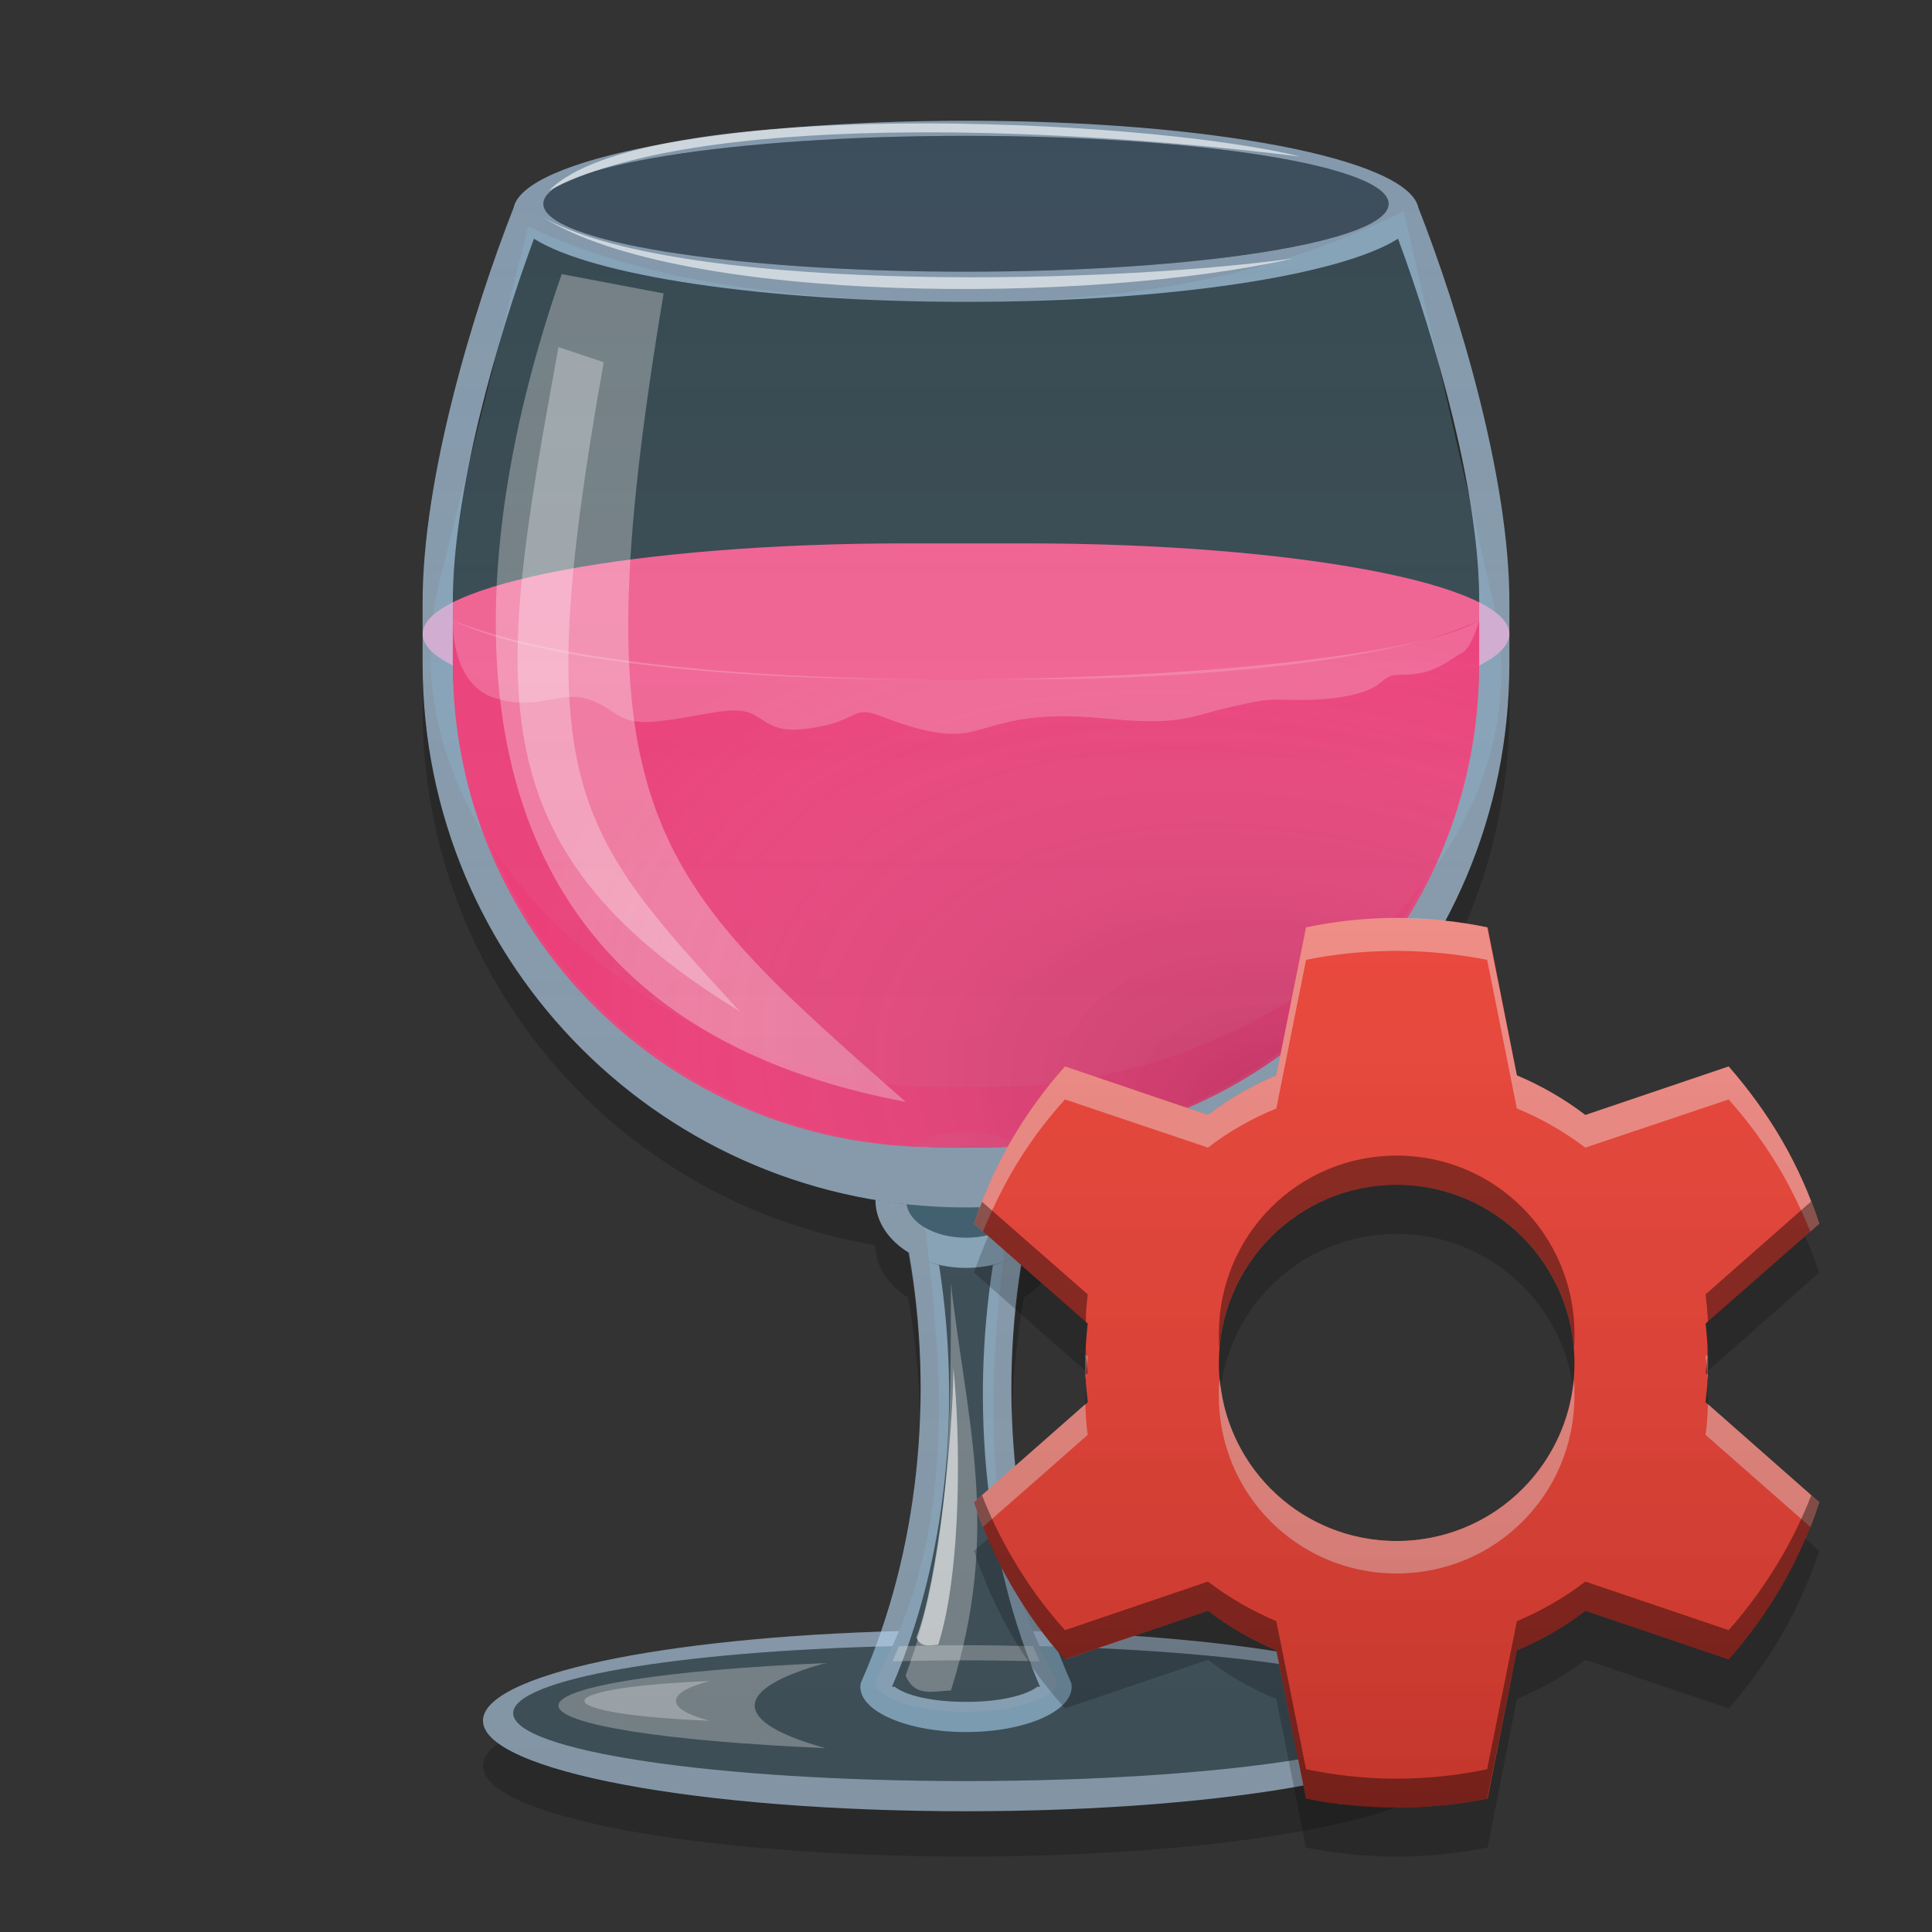 
<svg xmlns="http://www.w3.org/2000/svg" xmlns:xlink="http://www.w3.org/1999/xlink" width="16" height="16" viewBox="0 0 16 16" version="1.1">
<rect x="0" y="0" width="16" height="16" fill="#333333" stroke="none"/>
<defs>
<radialGradient id="radial0" gradientUnits="userSpaceOnUse" cx="10.257" cy="-204.308" fx="10.257" fy="-204.308" r="4.498" gradientTransform="matrix(0.278,-0.903,1.445,0.445,303.398,109.608)">
<stop offset="0" style="stop-color:rgb(0%,0%,0%);stop-opacity:0.2;"/>
<stop offset="1" style="stop-color:rgb(100%,100%,100%);stop-opacity:0;"/>
</radialGradient>
<linearGradient id="linear0" gradientUnits="userSpaceOnUse" x1="32" y1="104" x2="32" y2="4" gradientTransform="matrix(0.25,0,0,0.25,0,0)">
<stop offset="0" style="stop-color:rgb(0%,0%,0%);stop-opacity:0.2;"/>
<stop offset="1" style="stop-color:rgb(100%,100%,100%);stop-opacity:0;"/>
</linearGradient>
<linearGradient id="linear1" gradientUnits="userSpaceOnUse" x1="12.1" y1="-199.096" x2="12.1" y2="-213.913" gradientTransform="matrix(0.945,0,0,0.945,0.067,203.122)">
<stop offset="0" style="stop-color:rgb(0%,0%,0%);stop-opacity:0.2;"/>
<stop offset="1" style="stop-color:rgb(100%,100%,100%);stop-opacity:0;"/>
</linearGradient>
</defs>
<g id="surface1">
<path style=" stroke:none;fill-rule:nonzero;fill:rgb(29.804%,74.51%,97.255%);fill-opacity:0.29;" d="M 7.508 9.973 C 7.531 10.129 7.742 10.25 8 10.25 C 8.258 10.25 8.469 10.129 8.496 9.973 C 8.332 9.992 8.168 10 8 10 C 7.832 10 7.668 9.992 7.508 9.973 Z M 7.508 9.973 "/>
<path style=" stroke:none;fill-rule:nonzero;fill:rgb(30.196%,74.902%,97.647%);fill-opacity:0.157;" d="M 7.66 10.164 C 7.805 11.336 7.934 12.684 7.254 13.906 C 7.254 13.906 7.254 13.906 7.25 13.906 C 7.25 13.914 7.25 13.918 7.25 13.926 C 7.25 14.062 7.586 14.176 8 14.176 C 8.414 14.176 8.75 14.062 8.75 13.926 L 8.75 13.918 C 8.75 13.914 8.75 13.91 8.746 13.906 C 8.07 12.695 8.195 11.344 8.34 10.168 C 8.25 10.219 8.133 10.25 8 10.25 C 7.867 10.25 7.75 10.219 7.66 10.164 Z M 7.66 10.164 "/>
<path style=" stroke:none;fill-rule:nonzero;fill:rgb(73.333%,87.059%,98.431%);fill-opacity:0.6;" d="M 7.25 9.938 C 7.25 10.25 7.586 10.5 8 10.5 C 8.414 10.5 8.75 10.25 8.75 9.938 C 8.699 9.945 8.645 9.953 8.594 9.961 C 8.559 9.969 8.527 9.977 8.496 9.98 C 8.461 10.133 8.254 10.25 8 10.25 C 7.742 10.25 7.531 10.129 7.508 9.973 C 7.418 9.965 7.336 9.949 7.25 9.938 Z M 7.25 9.938 "/>
<path style=" stroke:none;fill-rule:nonzero;fill:rgb(73.333%,87.059%,98.431%);fill-opacity:0.6;" d="M 8.473 10.375 C 8.398 10.418 8.316 10.453 8.223 10.477 C 8.039 11.652 8.156 12.91 8.613 13.969 L 8.59 13.969 C 8.504 14.039 8.281 14.094 8.012 14.094 L 7.988 14.094 C 7.719 14.094 7.496 14.039 7.41 13.969 L 7.387 13.969 C 7.844 12.91 7.961 11.652 7.777 10.477 C 7.688 10.453 7.602 10.418 7.527 10.375 C 7.738 11.562 7.605 12.859 7.137 13.918 C 7.129 13.934 7.125 13.949 7.125 13.969 C 7.125 14.176 7.516 14.344 8 14.344 C 8.484 14.344 8.875 14.176 8.875 13.969 C 8.875 13.949 8.871 13.934 8.863 13.918 C 8.395 12.859 8.262 11.562 8.473 10.375 Z M 8.473 10.375 "/>
<path style=" stroke:none;fill-rule:nonzero;fill:rgb(94.51%,94.51%,94.51%);fill-opacity:0.302;" d="M 8 13.625 C 7.812 13.625 7.625 13.629 7.445 13.633 C 7.426 13.676 7.41 13.715 7.391 13.758 C 7.59 13.754 7.793 13.75 8 13.75 C 8.207 13.75 8.41 13.754 8.609 13.758 C 8.59 13.715 8.574 13.676 8.555 13.633 C 8.375 13.629 8.188 13.625 8 13.625 Z M 8 13.625 "/>
<path style=" stroke:none;fill-rule:nonzero;fill:rgb(73.333%,87.059%,98.431%);fill-opacity:0.6;" d="M 7.445 13.508 C 5.492 13.559 4 13.871 4 14.25 C 4 14.664 5.785 15 8 15 C 10.215 15 12 14.664 12 14.25 C 12 13.871 10.504 13.559 8.555 13.508 C 8.574 13.551 8.59 13.59 8.609 13.633 C 10.395 13.676 11.75 13.906 11.75 14.188 C 11.75 14.5 10.078 14.75 8 14.75 C 5.922 14.75 4.25 14.5 4.25 14.188 C 4.25 13.906 5.605 13.676 7.391 13.633 C 7.41 13.59 7.426 13.551 7.445 13.508 Z M 7.445 13.508 "/>
<path style=" stroke:none;fill-rule:nonzero;fill:rgb(30.98%,76.471%,96.863%);fill-opacity:0.157;" d="M 4.375 1.875 L 3.641 4.812 C 3.102 6.961 5.535 9 7.75 9 L 8.25 9 C 10.465 9 12.863 7.152 12.367 4.992 L 11.625 1.75 C 11.012 2.043 9.973 2.5 8 2.5 C 6.027 2.5 4.988 2.168 4.375 1.875 Z M 4.375 1.875 "/>
<path style=" stroke:none;fill-rule:nonzero;fill:rgb(94.118%,38.431%,57.255%);fill-opacity:1;" d="M 7.5 4.5 L 8.5 4.5 C 10.711 4.5 12.5 4.836 12.5 5.25 C 12.5 5.664 10.711 6 8.5 6 L 7.5 6 C 5.289 6 3.5 5.664 3.5 5.25 C 3.5 4.836 5.289 4.5 7.5 4.5 Z M 7.5 4.5 "/>
<path style=" stroke:none;fill-rule:nonzero;fill:rgb(73.333%,87.059%,98.431%);fill-opacity:0.6;" d="M 8 1 C 5.977 1 4.34 1.316 4.254 1.719 C 3.918 2.574 3.496 3.969 3.5 5 L 3.5 5.5 C 3.5 7.992 5.508 10 8 10 C 10.492 10 12.5 7.992 12.5 5.5 L 12.5 5 C 12.504 3.969 12.082 2.574 11.746 1.719 C 11.66 1.316 10.023 1 8 1 Z M 8 1.125 C 9.938 1.125 11.5 1.375 11.5 1.688 C 11.5 2 9.938 2.25 8 2.25 C 6.062 2.25 4.5 2 4.5 1.688 C 4.5 1.375 6.062 1.125 8 1.125 Z M 4.422 1.977 C 4.902 2.281 6.32 2.5 8 2.5 C 9.68 2.5 11.098 2.281 11.578 1.977 C 11.891 2.824 12.258 4.098 12.25 5 L 12.312 5 L 12.25 5 L 12.25 5.438 C 12.25 7.688 10.438 9.5 8.188 9.5 L 7.812 9.5 C 5.562 9.5 3.75 7.688 3.75 5.438 L 3.75 5 L 3.688 5 L 3.75 5 C 3.746 4.098 4.109 2.824 4.422 1.977 Z M 4.422 1.977 "/>
<path style=" stroke:none;fill-rule:nonzero;fill:rgb(92.549%,25.098%,47.843%);fill-opacity:0.996;" d="M 3.75 5.137 L 3.75 5.5 C 3.75 7.715 5.535 9.5 7.75 9.5 L 8.25 9.5 C 10.465 9.5 12.25 7.715 12.25 5.5 L 12.25 5.137 C 11.684 5.422 10.223 5.625 8.5 5.625 L 7.5 5.625 C 5.777 5.625 4.316 5.422 3.75 5.137 Z M 3.75 5.137 "/>
<path style=" stroke:none;fill-rule:nonzero;fill:rgb(100%,100%,100%);fill-opacity:0.302;" d="M 4.652 2.27 C 3.777 4.77 3.48 8.371 7.5 9.125 C 5.375 7.25 4.77 6.766 5.496 2.43 Z M 4.652 2.27 "/>
<path style=" stroke:none;fill-rule:nonzero;fill:url(#radial0);" d="M 3.75 5.137 L 3.75 5.5 C 3.75 7.715 5.535 9.5 7.75 9.5 L 8.25 9.5 C 10.465 9.5 12.25 7.715 12.25 5.5 L 12.25 5.137 C 11.684 5.422 10.223 5.625 8.5 5.625 L 7.5 5.625 C 5.777 5.625 4.316 5.422 3.75 5.137 Z M 3.75 5.137 "/>
<path style=" stroke:none;fill-rule:nonzero;fill:rgb(39.216%,70.98%,96.471%);fill-opacity:0.208;" d="M 8 1.125 C 9.934 1.125 11.5 1.375 11.5 1.688 C 11.5 2 9.934 2.25 8 2.25 C 6.066 2.25 4.5 2 4.5 1.688 C 4.5 1.375 6.066 1.125 8 1.125 Z M 8 1.125 "/>
<path style=" stroke:none;fill-rule:nonzero;fill:rgb(30.196%,74.902%,97.647%);fill-opacity:0.157;" d="M 7.391 13.633 C 5.605 13.676 4.25 13.906 4.25 14.188 C 4.25 14.5 5.922 14.75 8 14.75 C 10.078 14.75 11.75 14.5 11.75 14.188 C 11.75 13.906 10.395 13.676 8.609 13.633 C 8.652 13.723 8.695 13.816 8.746 13.906 L 8.75 13.906 C 8.75 13.91 8.75 13.914 8.75 13.918 L 8.75 13.926 C 8.75 14.062 8.414 14.176 8 14.176 C 7.586 14.176 7.25 14.062 7.25 13.926 C 7.25 13.918 7.25 13.914 7.25 13.906 C 7.254 13.906 7.254 13.906 7.254 13.906 C 7.305 13.816 7.348 13.723 7.391 13.633 Z M 7.391 13.633 "/>
<path style=" stroke:none;fill-rule:nonzero;fill:rgb(100%,100%,100%);fill-opacity:0.302;" d="M 4.625 2.875 C 4.125 5.625 3.875 7 6.125 8.375 C 4.75 6.875 4.375 6.5 5 3 Z M 4.625 2.875 "/>
<path style=" stroke:none;fill-rule:nonzero;fill:rgb(100%,100%,100%);fill-opacity:0.302;" d="M 6.836 13.773 C 5.543 13.828 4.625 13.965 4.625 14.125 C 4.625 14.285 5.543 14.422 6.836 14.477 C 6.465 14.375 6.25 14.254 6.25 14.125 C 6.25 13.996 6.465 13.875 6.836 13.773 Z M 6.836 13.773 "/>
<path style=" stroke:none;fill-rule:nonzero;fill:rgb(100%,100%,100%);fill-opacity:0.302;" d="M 5.875 13.922 C 5.27 13.945 4.84 14.012 4.84 14.086 C 4.84 14.16 5.27 14.227 5.875 14.25 C 5.699 14.203 5.598 14.148 5.598 14.086 C 5.598 14.023 5.699 13.969 5.875 13.922 Z M 5.875 13.922 "/>
<path style=" stroke:none;fill-rule:nonzero;fill:rgb(100%,100%,100%);fill-opacity:0.302;" d="M 7.875 10.625 C 8 11.75 8.297 12.676 7.875 14 C 7.73 14.004 7.574 14.059 7.5 13.875 C 7.875 12.875 7.875 11.75 7.875 10.625 Z M 7.875 10.625 "/>
<path style=" stroke:none;fill-rule:nonzero;fill:rgb(0%,0%,0%);fill-opacity:0.2;" d="M 4.121 2.891 C 4.035 3.191 3.953 3.5 3.891 3.809 Z M 11.922 3.039 L 12.16 4.086 C 12.102 3.742 12.016 3.383 11.922 3.039 Z M 3.5 5.5 L 3.5 5.875 C 3.5 8.113 5.117 9.957 7.25 10.312 L 7.25 10.316 C 7.25 10.488 7.355 10.641 7.52 10.746 C 7.578 11.062 7.609 11.387 7.621 11.715 C 7.633 11.262 7.602 10.809 7.52 10.371 C 7.355 10.27 7.25 10.113 7.25 9.941 L 7.25 9.938 C 5.117 9.582 3.5 7.738 3.5 5.5 Z M 12.5 5.5 C 12.5 7.738 10.883 9.582 8.75 9.938 L 8.75 9.941 C 8.75 10.113 8.645 10.27 8.48 10.371 C 8.402 10.809 8.367 11.262 8.379 11.715 C 8.391 11.387 8.422 11.062 8.48 10.746 C 8.645 10.641 8.75 10.488 8.75 10.312 C 10.883 9.957 12.5 8.113 12.5 5.875 Z M 4.125 14.438 C 4.043 14.5 4 14.559 4 14.625 C 4 15.039 5.785 15.375 8 15.375 C 10.215 15.375 12 15.039 12 14.625 C 12 14.559 11.957 14.5 11.875 14.438 C 11.434 14.762 9.871 15 8 15 C 6.129 15 4.566 14.762 4.125 14.438 Z M 4.125 14.438 "/>
<path style=" stroke:none;fill-rule:nonzero;fill:rgb(100%,100%,100%);fill-opacity:0.6;" d="M 4.492 1.797 C 5.648 2.523 9.035 2.52 10.707 2.141 C 8.969 2.375 5.555 2.406 4.492 1.797 Z M 4.492 1.797 "/>
<path style=" stroke:none;fill-rule:nonzero;fill:rgb(100%,100%,100%);fill-opacity:0.6;" d="M 4.547 1.578 C 5.316 0.801 9.441 0.969 10.77 1.297 C 8.695 1.039 5.746 0.934 4.547 1.578 Z M 4.547 1.578 "/>
<path style=" stroke:none;fill-rule:nonzero;fill:rgb(100%,100%,100%);fill-opacity:0.6;" d="M 7.895 11.328 C 7.953 11.859 7.969 12.996 7.77 13.621 C 7.699 13.625 7.625 13.648 7.59 13.562 C 7.77 13.09 7.895 11.859 7.895 11.328 Z M 7.895 11.328 "/>
<path style=" stroke:none;fill-rule:nonzero;fill:rgb(100%,100%,100%);fill-opacity:0.2;" d="M 3.75 5.137 C 3.75 5.137 3.73 5.668 4.098 5.781 C 4.465 5.895 4.633 5.711 4.879 5.793 C 5.125 5.879 5.113 6.012 5.453 5.973 C 5.793 5.938 6.043 5.844 6.203 5.902 C 6.367 5.965 6.383 6.086 6.738 6.027 C 7.098 5.969 7.062 5.844 7.27 5.922 C 7.477 6 7.797 6.121 8.039 6.062 C 8.277 6.008 8.496 5.887 9.137 5.949 C 9.777 6.012 9.824 5.941 10.191 5.855 C 10.559 5.773 10.496 5.797 10.777 5.797 C 11.055 5.797 11.328 5.75 11.434 5.652 C 11.539 5.559 11.562 5.605 11.742 5.578 C 11.918 5.551 12.031 5.445 12.109 5.406 C 12.188 5.367 12.25 5.137 12.25 5.137 C 11.434 5.652 5.652 5.914 3.75 5.137 Z M 3.75 5.137 "/>
<path style=" stroke:none;fill-rule:nonzero;fill:url(#linear0);" d="M 8 1.125 C 6.062 1.125 4.5 1.375 4.5 1.688 C 4.5 2 6.062 2.25 8 2.25 C 9.938 2.25 11.5 2 11.5 1.688 C 11.5 1.375 9.938 1.125 8 1.125 Z M 4.258 1.703 C 3.922 2.562 3.496 3.965 3.5 5 L 3.5 5.5 C 3.5 7.738 5.117 9.582 7.25 9.938 C 7.25 10.113 7.355 10.266 7.52 10.371 C 7.711 11.41 7.641 12.535 7.309 13.512 C 5.426 13.574 4 13.879 4 14.25 C 4 14.664 5.785 15 8 15 C 10.215 15 12 14.664 12 14.25 C 12 13.879 10.574 13.574 8.691 13.512 C 8.359 12.535 8.289 11.41 8.48 10.371 C 8.645 10.266 8.75 10.113 8.75 9.938 C 10.883 9.582 12.5 7.738 12.5 5.5 L 12.5 5 C 12.504 3.965 12.078 2.562 11.742 1.703 L 11.508 1.797 C 11.508 1.797 11.512 1.801 11.512 1.805 C 10.887 2.094 9.859 2.5 8 2.5 C 6.102 2.5 5.07 2.191 4.449 1.906 C 4.465 1.871 4.477 1.832 4.492 1.797 Z M 4.121 2.891 L 3.891 3.809 C 3.953 3.5 4.035 3.191 4.121 2.891 Z M 11.922 3.039 C 12.016 3.383 12.102 3.738 12.16 4.086 Z M 4.051 6.973 C 4.805 8.152 6.32 9 7.75 9 L 8.25 9 C 9.602 9 11.016 8.312 11.805 7.289 C 11.176 8.527 9.922 9.395 8.457 9.492 C 8.328 9.418 8.172 9.375 8 9.375 C 7.992 9.375 7.988 9.375 7.98 9.375 C 7.816 9.379 7.664 9.422 7.543 9.492 C 5.953 9.387 4.621 8.379 4.051 6.973 Z M 4.051 6.973 "/>
<path style=" stroke:none;fill-rule:nonzero;fill:rgb(95.686%,26.275%,21.176%);fill-opacity:1;" d="M 11.52 7.605 C 11.277 7.605 11.043 7.633 10.816 7.68 L 10.57 8.906 C 10.367 8.992 10.176 9.102 10.004 9.234 L 8.82 8.832 C 8.652 9.02 8.504 9.223 8.375 9.445 C 8.246 9.668 8.145 9.898 8.066 10.133 L 9.008 10.961 C 8.996 11.07 8.988 11.176 8.988 11.289 C 8.988 11.398 8.996 11.508 9.008 11.613 L 8.066 12.441 C 8.145 12.676 8.246 12.906 8.375 13.129 C 8.504 13.352 8.652 13.559 8.82 13.742 L 10.004 13.34 C 10.176 13.473 10.367 13.582 10.57 13.668 L 10.816 14.895 C 11.059 14.945 11.309 14.969 11.566 14.969 C 11.824 14.969 12.074 14.945 12.32 14.895 L 12.562 13.668 C 12.766 13.582 12.957 13.473 13.129 13.34 L 14.316 13.742 C 14.48 13.559 14.629 13.352 14.758 13.129 C 14.887 12.906 14.988 12.676 15.066 12.441 L 14.125 11.613 C 14.137 11.508 14.145 11.398 14.145 11.289 C 14.145 11.176 14.137 11.07 14.125 10.961 L 15.066 10.133 C 14.988 9.898 14.887 9.668 14.758 9.445 C 14.629 9.223 14.48 9.02 14.316 8.832 L 13.129 9.234 C 12.957 9.102 12.766 8.992 12.562 8.906 L 12.32 7.68 C 12.074 7.629 11.824 7.605 11.566 7.605 C 11.551 7.605 11.535 7.605 11.52 7.605 Z M 11.566 9.812 C 12.383 9.812 13.039 10.473 13.039 11.289 C 13.039 12.102 12.383 12.762 11.566 12.762 C 10.75 12.762 10.094 12.102 10.094 11.289 C 10.094 10.473 10.75 9.812 11.566 9.812 Z M 11.566 9.812 "/>
<path style=" stroke:none;fill-rule:nonzero;fill:rgb(100%,100%,100%);fill-opacity:0.4;" d="M 11.52 7.602 C 11.277 7.605 11.043 7.633 10.816 7.68 L 10.57 8.906 C 10.367 8.992 10.176 9.102 10.004 9.234 L 8.82 8.832 C 8.652 9.02 8.504 9.223 8.375 9.445 C 8.246 9.668 8.145 9.898 8.066 10.133 L 8.141 10.199 C 8.207 10.035 8.285 9.875 8.375 9.715 C 8.504 9.492 8.652 9.289 8.82 9.105 L 10.004 9.504 C 10.176 9.371 10.367 9.262 10.57 9.18 L 10.816 7.949 C 11.043 7.902 11.277 7.879 11.52 7.875 C 11.535 7.875 11.551 7.875 11.566 7.875 C 11.824 7.875 12.074 7.902 12.316 7.949 L 12.562 9.18 C 12.766 9.262 12.957 9.375 13.129 9.504 L 14.316 9.105 C 14.48 9.289 14.629 9.492 14.758 9.715 C 14.848 9.875 14.926 10.035 14.992 10.199 L 15.066 10.133 C 14.988 9.898 14.887 9.668 14.758 9.445 C 14.629 9.223 14.48 9.02 14.316 8.832 L 13.129 9.234 C 12.957 9.102 12.766 8.992 12.562 8.906 L 12.316 7.68 C 12.074 7.629 11.824 7.602 11.566 7.602 C 11.551 7.602 11.535 7.602 11.52 7.602 Z M 8.988 11.215 C 8.988 11.238 8.988 11.262 8.988 11.285 C 8.988 11.332 8.988 11.379 8.992 11.422 C 8.996 11.359 9 11.297 9.008 11.234 Z M 14.145 11.219 L 14.125 11.234 C 14.133 11.297 14.137 11.359 14.141 11.422 C 14.145 11.379 14.145 11.332 14.145 11.289 C 14.145 11.262 14.145 11.242 14.145 11.219 Z M 10.102 11.422 C 10.094 11.469 10.094 11.512 10.094 11.559 C 10.094 12.375 10.75 13.031 11.566 13.031 C 12.383 13.031 13.039 12.375 13.039 11.559 C 13.039 11.512 13.039 11.469 13.035 11.422 C 12.965 12.176 12.336 12.762 11.566 12.762 C 10.797 12.762 10.168 12.176 10.102 11.422 Z M 14.145 11.629 C 14.141 11.715 14.137 11.801 14.125 11.883 L 14.992 12.645 C 15.02 12.578 15.043 12.508 15.066 12.441 Z M 8.988 11.629 L 8.066 12.441 C 8.09 12.508 8.113 12.578 8.141 12.645 L 9.008 11.883 C 8.996 11.801 8.992 11.715 8.988 11.629 Z M 8.988 11.629 "/>
<path style=" stroke:none;fill-rule:nonzero;fill:url(#linear1);" d="M 11.52 7.605 C 11.277 7.605 11.043 7.633 10.816 7.68 L 10.57 8.906 C 10.367 8.992 10.176 9.102 10.004 9.234 L 8.82 8.832 C 8.652 9.02 8.504 9.223 8.375 9.445 C 8.246 9.668 8.145 9.898 8.066 10.133 L 9.008 10.961 C 8.996 11.07 8.988 11.176 8.988 11.289 C 8.988 11.398 8.996 11.508 9.008 11.613 L 8.066 12.441 C 8.145 12.676 8.246 12.906 8.375 13.129 C 8.504 13.352 8.652 13.559 8.82 13.742 L 10.004 13.34 C 10.176 13.473 10.367 13.582 10.57 13.668 L 10.816 14.895 C 11.059 14.945 11.309 14.969 11.566 14.969 C 11.824 14.969 12.074 14.945 12.32 14.895 L 12.562 13.668 C 12.766 13.582 12.957 13.473 13.129 13.34 L 14.316 13.742 C 14.48 13.559 14.629 13.352 14.758 13.129 C 14.887 12.906 14.988 12.676 15.066 12.441 L 14.125 11.613 C 14.137 11.508 14.145 11.398 14.145 11.289 C 14.145 11.176 14.137 11.07 14.125 10.961 L 15.066 10.133 C 14.988 9.898 14.887 9.668 14.758 9.445 C 14.629 9.223 14.48 9.02 14.316 8.832 L 13.129 9.234 C 12.957 9.102 12.766 8.992 12.562 8.906 L 12.32 7.68 C 12.074 7.629 11.824 7.605 11.566 7.605 C 11.551 7.605 11.535 7.605 11.52 7.605 Z M 11.566 9.812 C 12.383 9.812 13.039 10.473 13.039 11.289 C 13.039 12.102 12.383 12.762 11.566 12.762 C 10.75 12.762 10.094 12.102 10.094 11.289 C 10.094 10.473 10.75 9.812 11.566 9.812 Z M 11.566 9.812 "/>
<path style=" stroke:none;fill-rule:nonzero;fill:rgb(0.784%,0.784%,0.784%);fill-opacity:0.4;" d="M 11.52 14.969 C 11.277 14.969 11.043 14.941 10.816 14.895 L 10.57 13.668 C 10.367 13.582 10.176 13.473 10.004 13.34 L 8.816 13.742 C 8.652 13.559 8.504 13.352 8.375 13.129 C 8.246 12.906 8.145 12.676 8.066 12.441 L 8.133 12.383 C 8.199 12.555 8.281 12.723 8.375 12.887 C 8.504 13.109 8.652 13.316 8.82 13.5 L 10.004 13.098 C 10.176 13.23 10.367 13.34 10.57 13.426 L 10.816 14.652 C 11.043 14.699 11.277 14.727 11.52 14.73 C 11.535 14.73 11.551 14.73 11.566 14.73 C 11.824 14.73 12.074 14.703 12.316 14.652 L 12.562 13.426 C 12.766 13.34 12.957 13.23 13.129 13.098 L 14.316 13.5 C 14.48 13.316 14.629 13.109 14.758 12.887 C 14.852 12.723 14.934 12.555 15 12.383 L 15.066 12.441 C 14.988 12.676 14.887 12.906 14.758 13.129 C 14.629 13.352 14.48 13.559 14.316 13.742 L 13.129 13.34 C 12.957 13.473 12.766 13.582 12.562 13.668 L 12.316 14.895 C 12.074 14.945 11.824 14.969 11.566 14.969 C 11.551 14.969 11.535 14.973 11.52 14.969 Z M 8.988 11.387 C 8.988 11.355 8.988 11.32 8.988 11.289 C 8.988 11.246 8.988 11.207 8.992 11.168 C 8.996 11.234 9 11.305 9.008 11.371 Z M 14.145 11.387 L 14.125 11.371 C 14.133 11.305 14.141 11.234 14.141 11.168 C 14.145 11.207 14.145 11.246 14.145 11.289 C 14.145 11.32 14.145 11.352 14.145 11.387 Z M 10.098 11.168 C 10.094 11.125 10.094 11.086 10.094 11.047 C 10.094 10.23 10.75 9.57 11.566 9.57 C 12.383 9.57 13.039 10.23 13.039 11.047 C 13.039 11.086 13.039 11.125 13.035 11.168 C 12.973 10.406 12.344 9.812 11.566 9.812 C 10.789 9.812 10.16 10.406 10.098 11.168 Z M 14.145 10.945 C 14.141 10.871 14.133 10.793 14.125 10.719 L 15 9.949 C 15.023 10.012 15.047 10.074 15.066 10.133 Z M 8.988 10.945 L 8.066 10.133 C 8.086 10.074 8.109 10.012 8.133 9.953 L 9.008 10.719 C 9 10.793 8.992 10.871 8.992 10.945 Z M 8.988 10.945 "/>
<path style=" stroke:none;fill-rule:nonzero;fill:rgb(0%,0%,0%);fill-opacity:0.2;" d="M 11.566 9.812 C 10.75 9.812 10.094 10.473 10.094 11.289 C 10.094 11.355 10.098 11.422 10.109 11.488 C 10.207 10.77 10.82 10.219 11.566 10.219 C 12.312 10.219 12.93 10.77 13.027 11.488 C 13.035 11.422 13.039 11.355 13.039 11.289 C 13.039 10.473 12.383 9.812 11.566 9.812 Z M 8.184 10.238 C 8.141 10.336 8.102 10.438 8.066 10.539 L 8.988 11.352 C 8.988 11.328 8.988 11.309 8.988 11.289 C 8.988 11.176 8.996 11.066 9.008 10.961 Z M 14.949 10.238 L 14.125 10.961 C 14.137 11.066 14.145 11.176 14.145 11.289 C 14.145 11.309 14.145 11.328 14.145 11.352 L 15.066 10.539 C 15.031 10.438 14.992 10.336 14.949 10.238 Z M 8.996 11.488 C 8.992 11.535 8.992 11.582 8.988 11.629 L 9.008 11.613 C 9.004 11.57 9 11.531 8.996 11.488 Z M 14.137 11.488 C 14.133 11.531 14.129 11.57 14.125 11.613 L 14.145 11.629 C 14.145 11.582 14.141 11.535 14.137 11.488 Z M 8.184 12.742 L 8.066 12.844 C 8.145 13.078 8.246 13.312 8.375 13.535 C 8.504 13.758 8.652 13.961 8.82 14.148 L 10.004 13.746 C 10.176 13.879 10.367 13.988 10.57 14.07 L 10.816 15.301 C 11.059 15.348 11.309 15.375 11.566 15.375 C 11.824 15.375 12.074 15.348 12.32 15.301 L 12.562 14.07 C 12.766 13.988 12.957 13.879 13.129 13.746 L 14.316 14.148 C 14.48 13.961 14.629 13.758 14.758 13.535 C 14.887 13.312 14.988 13.078 15.066 12.844 L 14.949 12.742 C 14.895 12.875 14.828 13.004 14.758 13.129 C 14.629 13.352 14.48 13.555 14.316 13.742 L 13.129 13.34 C 12.957 13.473 12.766 13.582 12.562 13.668 L 12.32 14.895 C 12.074 14.945 11.824 14.969 11.566 14.969 C 11.309 14.969 11.059 14.945 10.816 14.895 L 10.57 13.668 C 10.367 13.582 10.176 13.473 10.004 13.34 L 8.82 13.742 C 8.652 13.555 8.504 13.352 8.375 13.129 C 8.305 13.004 8.238 12.875 8.184 12.742 Z M 8.184 12.742 "/>
</g>
</svg>
